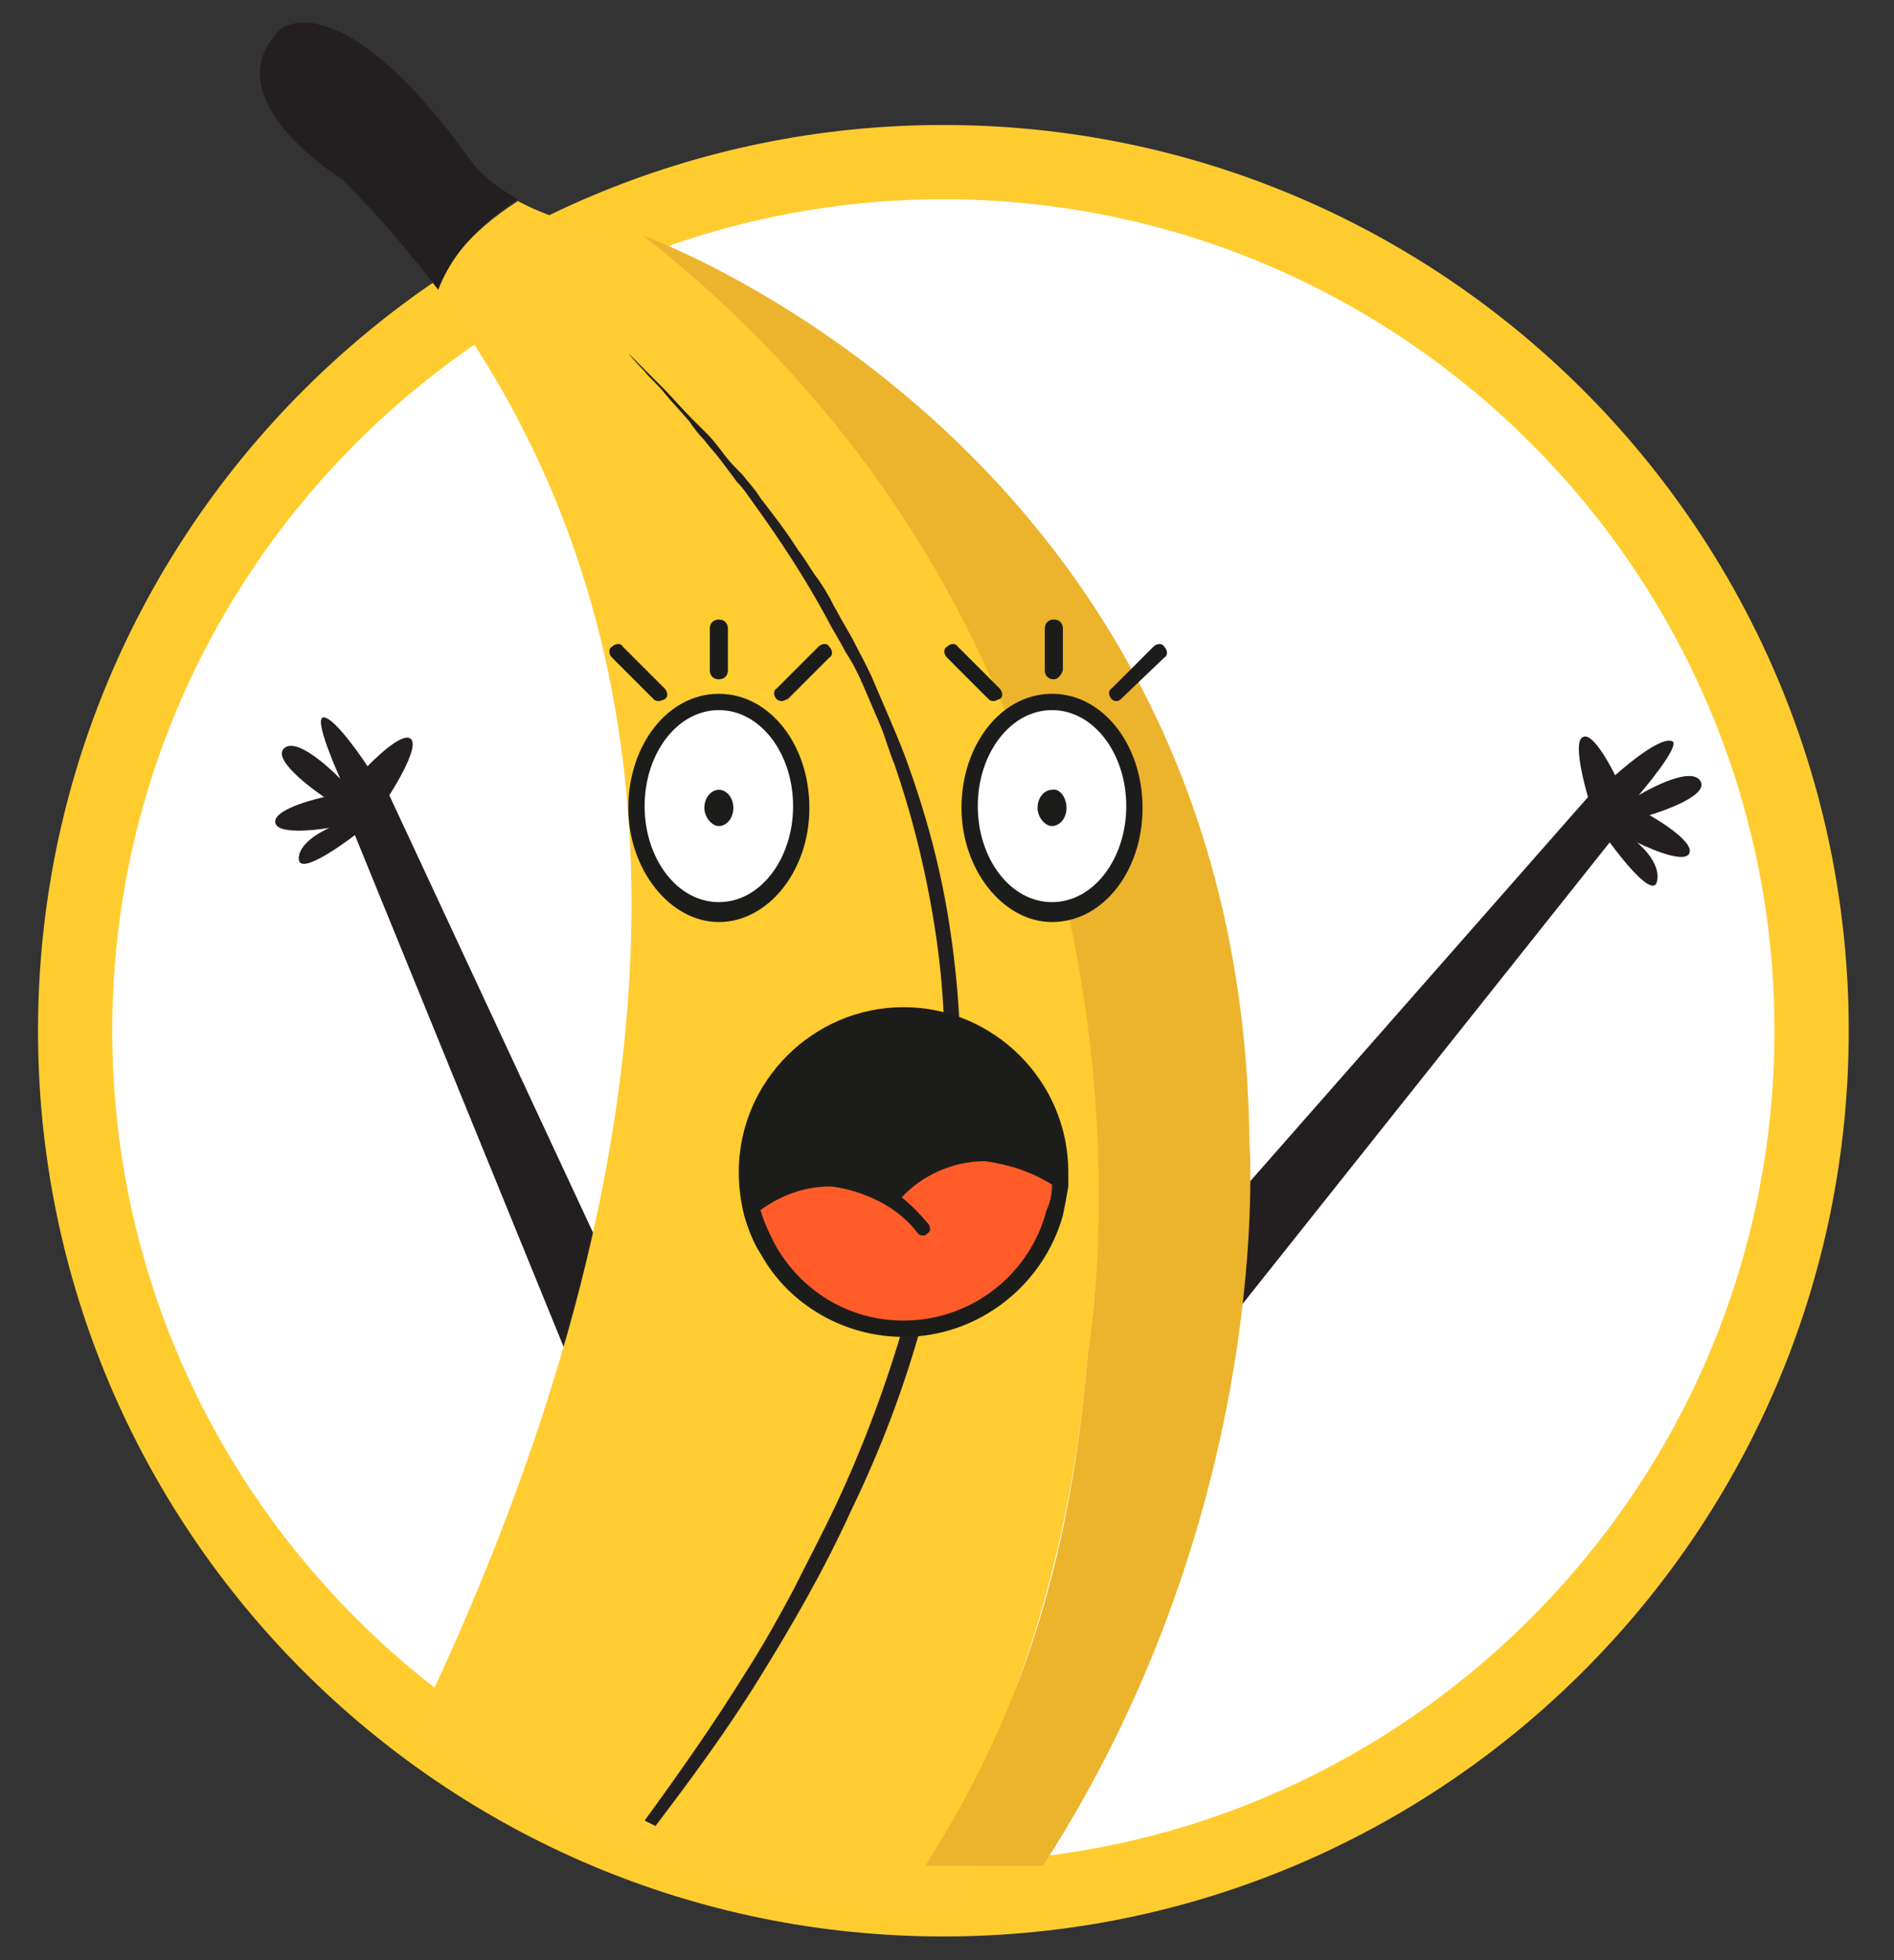 <?xml version="1.0" encoding="utf-8"?>
<!-- Generator: Adobe Illustrator 22.0.1, SVG Export Plug-In . SVG Version: 6.00 Build 0)  -->
<svg version="1.1" id="Layer_1" xmlns="http://www.w3.org/2000/svg" xmlns:xlink="http://www.w3.org/1999/xlink" x="0px" y="0px"
	 viewBox="0 0 104.6 108.2" style="enable-background:new 0 0 104.6 108.2;" xml:space="preserve">
<rect x="0" y="0" width="104.6" height="108.2" fill="#333333" stroke="none"/>
<style type="text/css">
	.st0{fill:#FFFFFF;}
	.st1{fill:#FFCC30;}
	.st2{fill-rule:evenodd;clip-rule:evenodd;fill:#231F20;}
	.st3{fill:#FFCC31;}
	.st4{fill:#231F20;}
	.st5{fill:#ECB32C;}
	.st6{fill:#78D0FF;}
	.st7{fill:#1C1D1A;}
	.st8{fill:#FF3529;}
	.st9{fill:#36C000;}
	.st10{fill:#FF5C29;}
	.st11{fill-rule:evenodd;clip-rule:evenodd;fill:#EA638D;}
	.st12{fill:#F8C80F;}
	.st13{fill:#010101;}
	.st14{clip-path:url(#SVGID_3_);}
	.st15{clip-path:url(#SVGID_4_);}
	.st16{fill:#FFB900;}
	.st17{fill:#B96D00;}
	.st18{fill:#FF7B00;}
	.st19{fill:#CBCBCB;}
	.st20{fill:#FF506F;}
	.st21{fill:#87F0FF;}
	.st22{fill:#020202;}
	.st23{clip-path:url(#SVGID_6_);}
	.st24{clip-path:url(#SVGID_8_);}
	.st25{clip-path:url(#SVGID_11_);}
	.st26{clip-path:url(#SVGID_12_);}
	.st27{clip-path:url(#SVGID_14_);}
	.st28{clip-path:url(#SVGID_16_);}
	.st29{clip-path:url(#SVGID_19_);}
	.st30{clip-path:url(#SVGID_20_);}
	.st31{clip-path:url(#SVGID_22_);}
	.st32{clip-path:url(#SVGID_24_);}
</style>
<g>
	<g>
		<g>
			<circle class="st0" cx="52.1" cy="56.9" r="48"/>
			<path class="st1" d="M52.1,106.9c-27.6,0-50-22.4-50-50s22.4-50,50-50c27.6,0,50,22.4,50,50S79.7,106.9,52.1,106.9z M52.1,11
				C26.8,11,6.2,31.6,6.2,56.9s20.6,45.9,45.9,45.9c25.3,0,45.9-20.6,45.9-45.9S77.4,11,52.1,11z"/>
		</g>
		<g>
			<g>
				<path class="st2" d="M61.4,73.9L87.7,44c0,0-0.9-3-0.3-3.3c0.6-0.4,1.8,2.1,1.8,2.1s2.3-2.1,3.1-1.9c0.7,0.1-1.8,3-1.8,3
					s2.8-1.7,3.4-0.8c0.6,0.9-2.8,1.9-2.8,1.9s2.5,1.4,2.2,2.1c-0.3,0.7-2.9-0.6-2.9-0.6s1.4,1.1,1.1,2.2c-0.3,1-2.6-2.2-2.6-2.2
					L66.3,74.9L61.4,73.9z"/>
			</g>
		</g>
		<g>
			<g>
				<path class="st2" d="M35.2,73.3L21.5,43.9c0,0,1.7-2.6,1.2-3.1c-0.5-0.5-2.4,1.5-2.4,1.5s-1.7-2.6-2.4-2.7
					c-0.7-0.1,0.9,3.4,0.9,3.4s-2.3-2.4-3.1-1.7c-0.8,0.7,2.2,2.7,2.2,2.7s-2.8,0.6-2.7,1.4c0.1,0.8,3,0.3,3,0.3s-1.7,0.7-1.7,1.7
					c0,1.1,3.1-1.3,3.1-1.3l12.2,29.9C32.9,75.1,34.1,74.2,35.2,73.3"/>
			</g>
		</g>
		<g>
			<g>
				<path class="st3" d="M50.3,104.9c5-7.8,8.8-17.8,9.8-30.4"/>
			</g>
			<g>
				<path class="st3" d="M60.1,74.5c0,0,6.7-37-24.6-61.5c-3.2-0.3-5.4-1.1-6.9-1.9c-2.8,1.8-4,3.6-4.5,4.9
					c18.7,25.1,9.6,57.2-1.3,79.7c0,0,11.7,10.2,30.6,10.2"/>
			</g>
		</g>
		<g>
			<g>
				<path class="st4" d="M35.6,100.5C35.6,100.5,35.7,100.5,35.6,100.5c1.9-2.6,3.8-5.3,5.6-8.2c0.9-1.4,1.8-3,2.6-4.5
					c0.8-1.6,1.6-3.1,2.4-4.8c1.5-3.2,2.8-6.7,3.8-10.2c1-3.5,1.7-7.1,2-10.6c0.3-3.6,0.2-7.1-0.3-10.5c-0.5-3.4-1.3-6.6-2.3-9.5
					c-0.3-0.7-0.5-1.5-0.8-2.2c-0.3-0.7-0.6-1.4-0.9-2.1c-0.3-0.7-0.6-1.3-1-1.9c-0.3-0.6-0.7-1.2-1-1.8c-1.3-2.4-2.7-4.5-4-6.3
					c-0.3-0.4-0.6-0.9-1-1.3c-0.3-0.4-0.6-0.8-0.9-1.2c-0.3-0.4-0.6-0.7-0.9-1.1c-0.3-0.3-0.6-0.7-0.8-1c-0.5-0.6-1-1.1-1.4-1.6
					c-0.4-0.5-0.8-0.8-1.1-1.2c-0.6-0.6-0.9-1-0.9-1s0.3,0.3,0.9,0.9c0.3,0.3,0.7,0.7,1.1,1.1c0.4,0.4,0.9,1,1.5,1.6
					c0.3,0.3,0.6,0.6,0.9,0.9c0.3,0.3,0.6,0.7,0.9,1.1c0.3,0.4,0.6,0.7,1,1.1c0.3,0.4,0.7,0.8,1,1.3c0.7,0.9,1.4,1.8,2.1,2.9
					c0.4,0.5,0.7,1.1,1.1,1.6c0.2,0.3,0.4,0.6,0.5,0.8c0.2,0.3,0.3,0.6,0.5,0.9c0.3,0.6,0.7,1.2,1,1.8c0.3,0.6,0.7,1.3,1,2
					c0.3,0.7,0.6,1.4,0.9,2.1c0.3,0.7,0.6,1.4,0.9,2.2c1.1,3,2,6.2,2.5,9.7c0.5,3.4,0.7,7,0.4,10.7c-0.3,3.6-0.9,7.3-2,10.9
					c-1,3.6-2.3,7-3.9,10.3c-1.5,3.3-3.3,6.4-5.1,9.3c-1.8,2.9-3.8,5.6-5.7,8.1"/>
			</g>
		</g>
		<g>
			<g>
				<path class="st4" d="M28.6,11C26.8,10,26.1,9,26.1,9C18.8-1.2,15.5,1.6,15.5,1.6c-3.9,3.8,3.4,8.3,3.4,8.3c2,2,3.7,4,5.3,6.1
					C24.7,14.7,25.8,12.8,28.6,11"/>
			</g>
		</g>
		<g>
			<g>
				<path class="st5" d="M60.1,74.5c-1,12.4-4.1,20.8-9,28.5h6.5C70.5,83,69,63,69,63c-0.4-38.2-33.5-50-33.5-50
					C66.7,37.5,60.1,74.5,60.1,74.5z"/>
			</g>
		</g>
	</g>
	<g>
		<g>
			<path class="st7" d="M49.9,73.4c-3.1,0-6-1.7-7.5-4.4c-0.4-0.6-0.6-1.3-0.8-2c-0.2-0.7-0.3-1.5-0.3-2.3c0-4.8,3.9-8.7,8.7-8.7
				c4.8,0,8.7,3.9,8.7,8.7c0,0.3,0,0.5,0,0.8c0,0.5-0.1,1-0.3,1.5C57.2,70.8,53.8,73.4,49.9,73.4"/>
		</g>
	</g>
	<g>
		<g>
			<path class="st7" d="M49.9,56.5c4.5,0,8.2,3.7,8.2,8.2c0,0.2,0,0.5,0,0.7c0,0.5-0.1,1-0.3,1.4c-0.9,3.5-4.1,6.1-7.9,6.1
				c-3.1,0-5.7-1.7-7.1-4.2c-0.3-0.6-0.6-1.2-0.8-1.9c-0.2-0.7-0.3-1.4-0.3-2.1C41.7,60.2,45.4,56.5,49.9,56.5 M49.9,55.6
				c-5,0-9.1,4.1-9.1,9.1c0,0.8,0.1,1.6,0.3,2.4c0.2,0.7,0.5,1.5,0.9,2.1c1.6,2.9,4.7,4.6,7.9,4.6c4.1,0,7.7-2.8,8.8-6.7
				c0.1-0.5,0.2-1,0.3-1.6c0-0.2,0-0.5,0-0.8C59,59.7,54.9,55.6,49.9,55.6"/>
		</g>
	</g>
	<g>
		<g>
			<path class="st10" d="M58.1,65.4c0,0.5-0.1,1-0.3,1.4c-0.9,3.5-4.1,6.1-7.9,6.1c-3.1,0-5.7-1.7-7.1-4.2c-0.3-0.6-0.6-1.2-0.8-1.9
				c1.1-0.8,2.4-1.3,3.8-1.3c0,0,0.1,0,0.1,0c1,0.1,3.4,0.7,4.8,2.6c0.1,0.1,0.2,0.1,0.3,0.1c0.1,0,0.1,0,0.2-0.1
				c0.2-0.1,0.2-0.3,0.1-0.5c-0.5-0.6-1-1.1-1.5-1.5c1.1-1.2,2.8-2,4.6-2C55.8,64.3,57,64.7,58.1,65.4"/>
		</g>
	</g>
	<g>
		<g>
			<path class="st0" d="M39.7,50.4c-2.5,0-4.6-2.6-4.6-5.8c0-3.2,2.1-5.8,4.6-5.8c2.5,0,4.6,2.6,4.6,5.8
				C44.3,47.8,42.2,50.4,39.7,50.4"/>
		</g>
	</g>
	<g>
		<g>
			<path class="st7" d="M39.7,39.2c2.3,0,4.1,2.4,4.1,5.3c0,2.9-1.8,5.3-4.1,5.3s-4.1-2.4-4.1-5.3C35.6,41.6,37.4,39.2,39.7,39.2
				 M39.7,38.3c-2.8,0-5,2.8-5,6.3c0,3.4,2.3,6.3,5,6.3s5-2.8,5-6.3C44.7,41.1,42.5,38.3,39.7,38.3"/>
		</g>
	</g>
	<g>
		<g>
			<path class="st7" d="M40.5,44.6c0,0.6-0.4,1-0.8,1s-0.8-0.5-0.8-1c0-0.6,0.4-1,0.8-1S40.5,44,40.5,44.6"/>
		</g>
	</g>
	<g>
		<g>
			<path class="st7" d="M36.4,38.7c-0.1,0-0.2,0-0.3-0.1l-2.3-2.3c-0.2-0.2-0.2-0.5,0-0.6c0.2-0.2,0.5-0.2,0.6,0l2.3,2.3
				c0.2,0.2,0.2,0.5,0,0.6C36.7,38.6,36.5,38.7,36.4,38.7"/>
		</g>
	</g>
	<g>
		<g>
			<path class="st7" d="M43.2,38.7c-0.1,0-0.2,0-0.3-0.1c-0.2-0.2-0.2-0.5,0-0.6l2.3-2.3c0.2-0.2,0.5-0.2,0.6,0
				c0.2,0.2,0.2,0.5,0,0.6l-2.3,2.3C43.4,38.6,43.3,38.7,43.2,38.7"/>
		</g>
	</g>
	<g>
		<g>
			<path class="st7" d="M39.7,37.5c-0.3,0-0.5-0.2-0.5-0.5v-2.3c0-0.3,0.2-0.5,0.5-0.5c0.3,0,0.5,0.2,0.5,0.5v2.3
				C40.2,37.3,40,37.5,39.7,37.5"/>
		</g>
	</g>
	<g>
		<g>
			<path class="st0" d="M58.1,50.4c-2.5,0-4.6-2.6-4.6-5.8c0-3.2,2.1-5.8,4.6-5.8c2.5,0,4.6,2.6,4.6,5.8
				C62.7,47.8,60.6,50.4,58.1,50.4"/>
		</g>
	</g>
	<g>
		<g>
			<path class="st7" d="M58.1,39.2c2.3,0,4.1,2.4,4.1,5.3c0,2.9-1.8,5.3-4.1,5.3c-2.3,0-4.1-2.4-4.1-5.3
				C54,41.6,55.8,39.2,58.1,39.2 M58.1,38.3c-2.8,0-5,2.8-5,6.3c0,3.4,2.3,6.3,5,6.3c2.8,0,5-2.8,5-6.3
				C63.1,41.1,60.9,38.3,58.1,38.3"/>
		</g>
	</g>
	<g>
		<g>
			<path class="st7" d="M58.9,44.6c0,0.6-0.4,1-0.8,1c-0.4,0-0.8-0.5-0.8-1c0-0.6,0.4-1,0.8-1C58.5,43.5,58.9,44,58.9,44.6"/>
		</g>
	</g>
	<g>
		<g>
			<path class="st7" d="M54.9,38.7c-0.1,0-0.2,0-0.3-0.1l-2.3-2.3c-0.2-0.2-0.2-0.5,0-0.6c0.2-0.2,0.5-0.2,0.6,0l2.3,2.3
				c0.2,0.2,0.2,0.5,0,0.6C55.1,38.6,55,38.7,54.9,38.7"/>
		</g>
	</g>
	<g>
		<g>
			<path class="st7" d="M61.7,38.7c-0.1,0-0.2,0-0.3-0.1c-0.2-0.2-0.2-0.5,0-0.6l2.3-2.3c0.2-0.2,0.5-0.2,0.6,0
				c0.2,0.2,0.2,0.5,0,0.6L62,38.5C61.9,38.6,61.8,38.7,61.7,38.7"/>
		</g>
	</g>
	<g>
		<g>
			<path class="st7" d="M58.2,37.5c-0.3,0-0.5-0.2-0.5-0.5v-2.3c0-0.3,0.2-0.5,0.5-0.5c0.3,0,0.5,0.2,0.5,0.5v2.3
				C58.6,37.3,58.4,37.5,58.2,37.5"/>
		</g>
	</g>
</g>
</svg>

